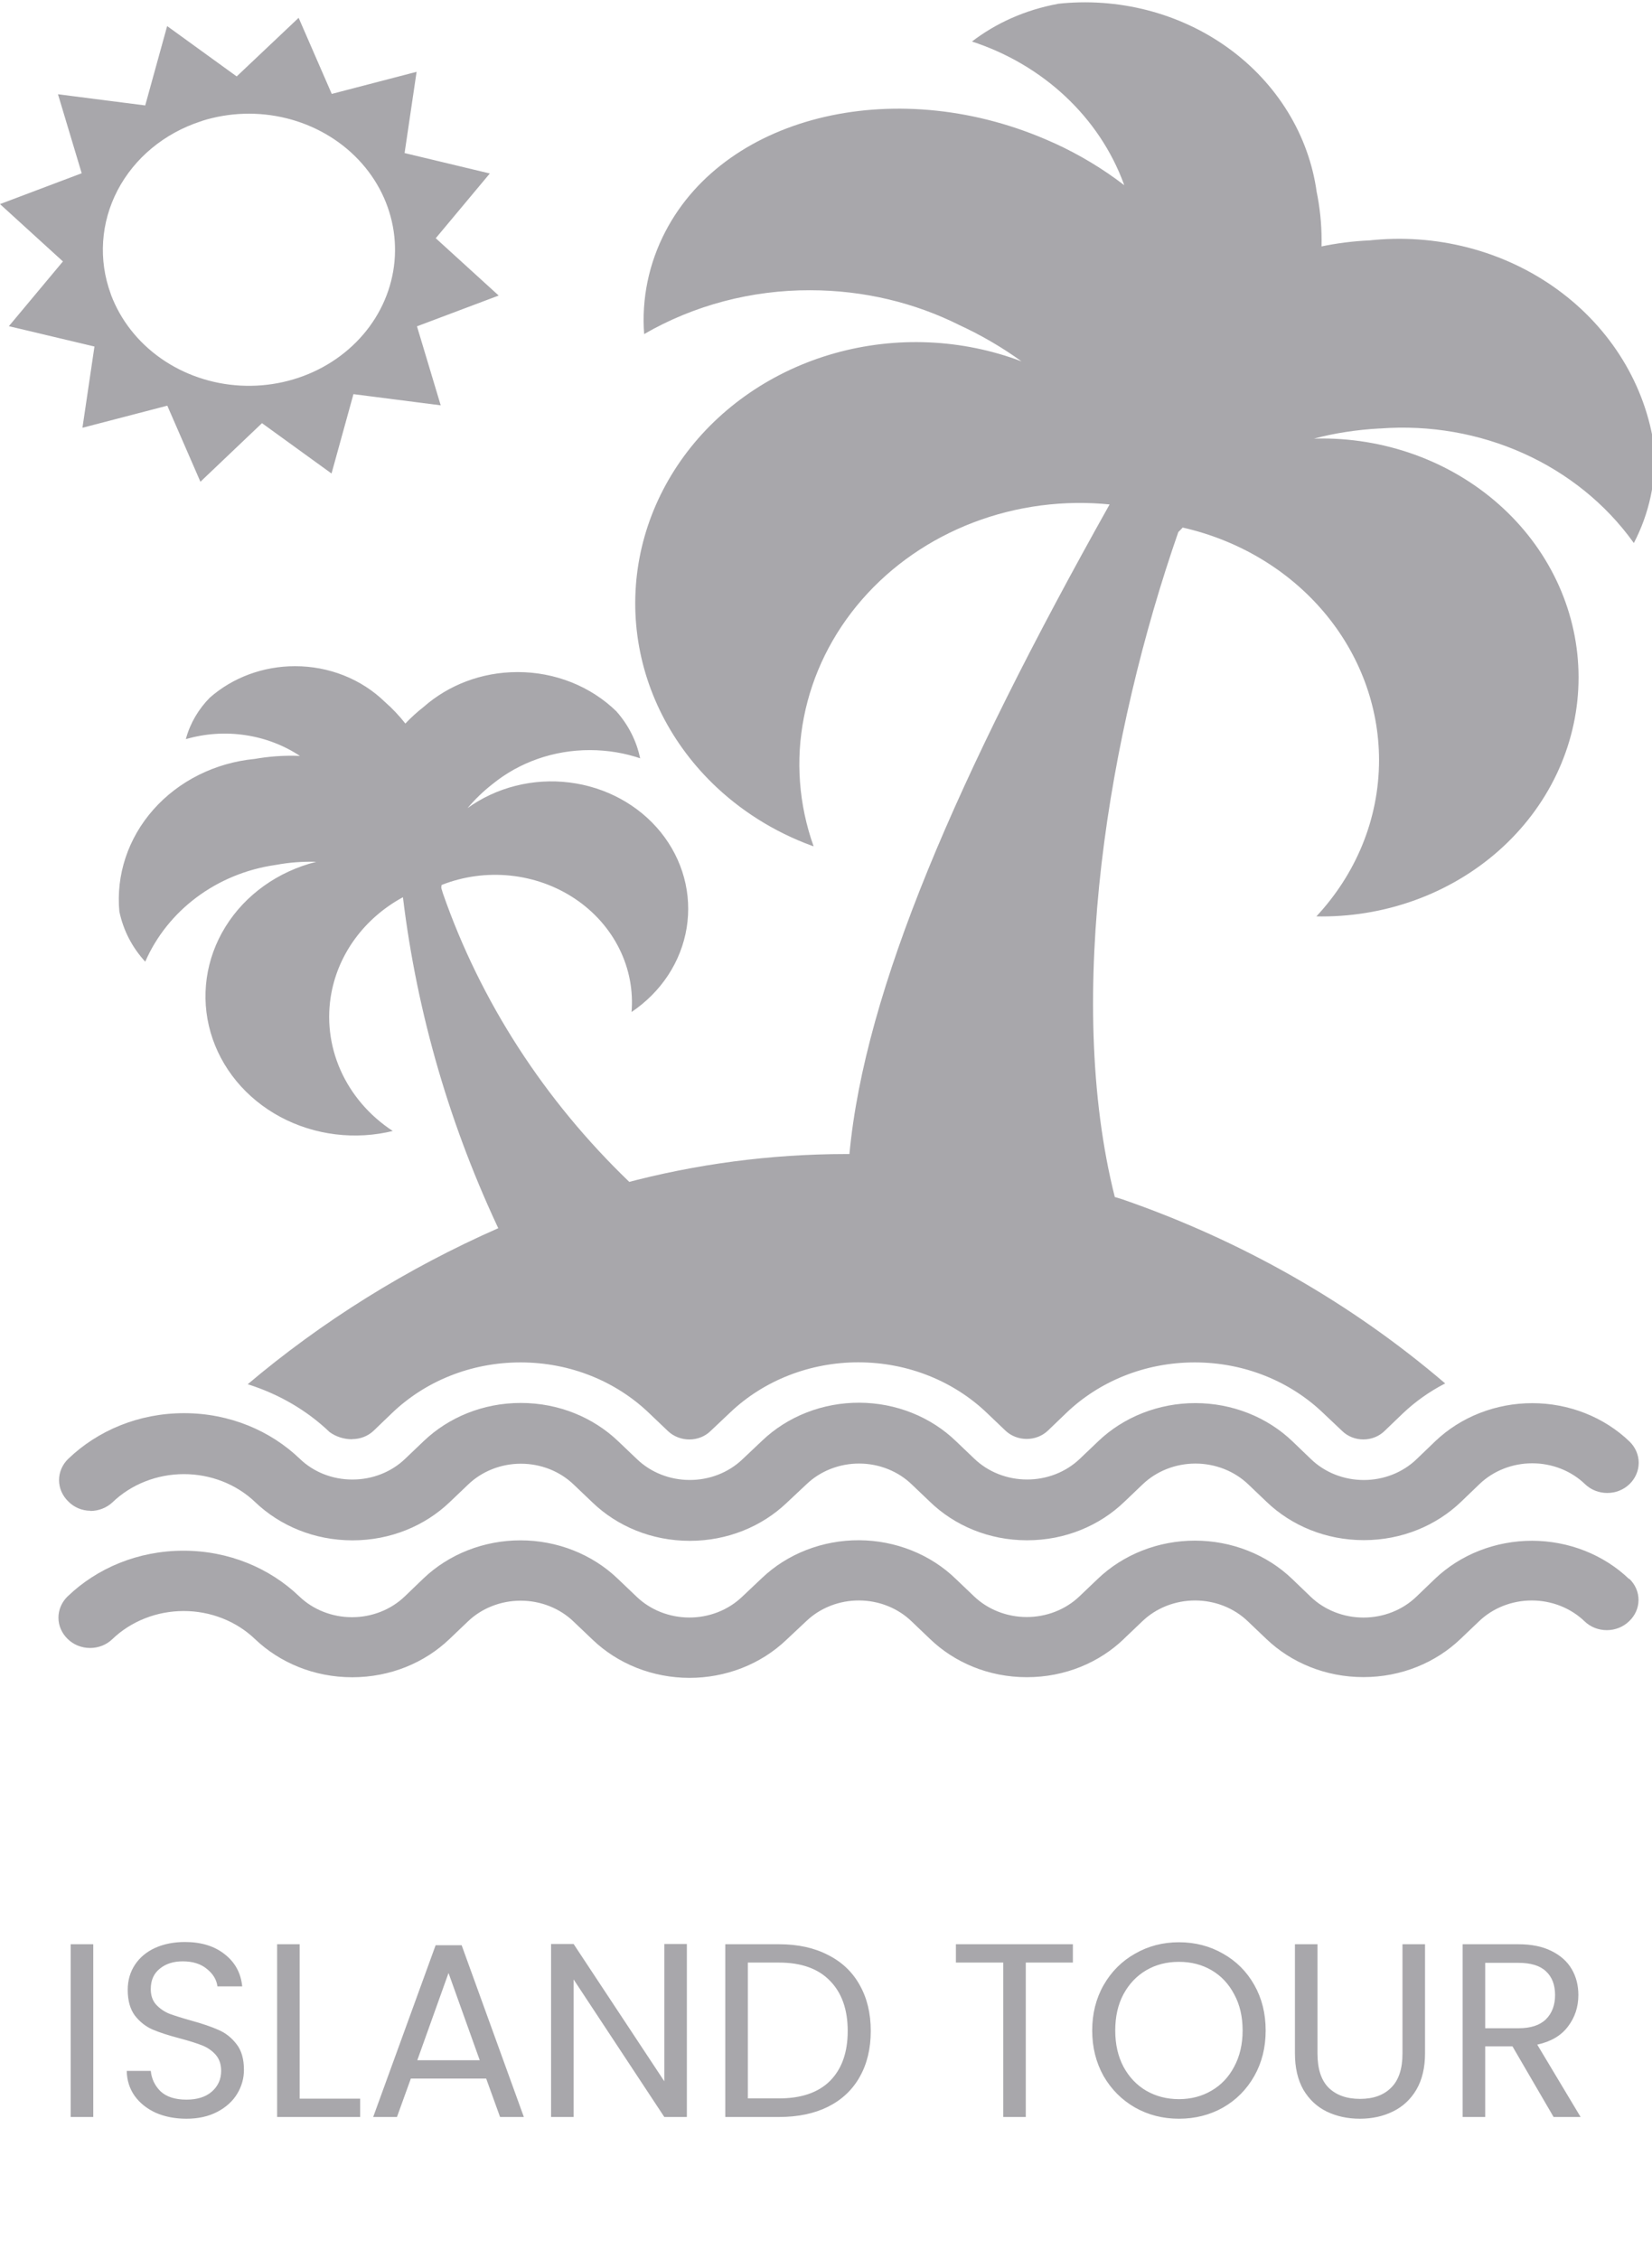<svg width="128" height="175" viewBox="0 0 128 175" fill="none" xmlns="http://www.w3.org/2000/svg">
<g clip-path="url(#clip0_30_493)">
<path d="M7.319 26.845L6.388 33.139L12.963 31.427L15.529 37.321L20.3 32.782L25.687 36.682L27.386 30.534L34.147 31.4L32.308 25.28L38.639 22.896L33.763 18.455L37.952 13.439L31.348 11.857L32.279 5.563L25.705 7.275L23.139 1.381L18.339 5.92L12.951 2.02L11.252 8.168L4.492 7.302L6.33 13.422L0 15.811L4.876 20.253L0.687 25.269L7.319 26.845ZM15.633 9.371C17.749 8.7 20.031 8.626 22.192 9.161C24.352 9.695 26.294 10.812 27.774 12.372C29.253 13.932 30.203 15.865 30.504 17.927C30.806 19.989 30.445 22.088 29.467 23.96C28.489 25.831 26.938 27.391 25.009 28.443C23.08 29.495 20.86 29.992 18.629 29.871C16.397 29.751 14.254 29.018 12.469 27.765C10.684 26.512 9.338 24.795 8.599 22.831L8.576 22.755C7.612 20.123 7.804 17.243 9.11 14.742C10.417 12.241 12.732 10.322 15.552 9.403L15.633 9.382V9.371ZM27.293 111.486C27.601 111.486 27.905 111.429 28.189 111.318C28.472 111.207 28.73 111.045 28.945 110.841L30.377 109.465C32.902 107.044 36.428 105.544 40.332 105.544C44.236 105.544 47.761 107.044 50.286 109.465L50.292 109.471L51.758 110.868C51.974 111.072 52.232 111.234 52.515 111.345C52.799 111.456 53.103 111.513 53.411 111.513H53.417C54.057 111.513 54.639 111.264 55.046 110.868L56.593 109.406C57.885 108.18 59.427 107.206 61.129 106.542C62.83 105.878 64.657 105.537 66.502 105.538C70.418 105.538 73.961 107.05 76.486 109.476L76.492 109.482L77.888 110.814C78.102 111.021 78.358 111.186 78.641 111.299C78.924 111.412 79.229 111.471 79.537 111.472C79.845 111.474 80.15 111.418 80.435 111.308C80.719 111.197 80.977 111.035 81.193 110.83L82.612 109.465C85.138 107.044 88.663 105.544 92.567 105.544C96.471 105.544 99.997 107.044 102.522 109.465L102.528 109.471L103.983 110.847C104.195 111.057 104.451 111.224 104.735 111.338C105.019 111.452 105.325 111.511 105.635 111.511C105.944 111.511 106.251 111.452 106.535 111.338C106.819 111.224 107.075 111.057 107.287 110.847L108.719 109.471C109.661 108.582 110.732 107.819 111.907 107.207L111.977 107.174C104.696 100.942 96.18 96.09 86.906 92.89L86.377 92.733C82.455 77.155 85.911 56.691 91.299 41.215C91.421 41.096 91.532 40.988 91.636 40.869C95.97 41.851 99.825 44.158 102.584 47.422C105.342 50.685 106.845 54.716 106.851 58.868C106.851 63.516 105.012 67.763 101.975 71.013L101.999 70.991L102.423 70.996C107.698 70.996 112.756 69.046 116.485 65.574C120.215 62.102 122.31 57.392 122.31 52.482C122.31 47.572 120.215 42.863 116.485 39.391C112.756 35.919 107.698 33.968 102.423 33.968L101.777 33.979H101.807C103.325 33.572 105.082 33.291 106.897 33.193H106.961C110.772 32.908 114.596 33.573 118.038 35.121C121.48 36.669 124.417 39.044 126.545 42.001L126.592 42.071C127.792 39.77 128.338 37.221 128.18 34.667V34.705C127.513 29.846 124.81 25.43 120.659 22.419C116.509 19.408 111.248 18.048 106.025 18.633L106.118 18.622C104.813 18.682 103.516 18.849 102.243 19.121L102.394 19.094L102.4 18.628C102.4 17.306 102.26 16.017 101.999 14.771L102.022 14.896C101.416 10.48 98.957 6.466 95.183 3.732C91.409 0.998 86.626 -0.235 81.879 0.303L81.967 0.298C79.406 0.775 77.155 1.798 75.287 3.234L75.311 3.217C78.034 4.107 80.506 5.559 82.541 7.464C84.577 9.369 86.123 11.678 87.063 14.219L87.104 14.343C85.451 13.073 83.645 11.986 81.722 11.104L81.559 11.034C69.766 5.704 56.337 8.775 51.566 17.918C50.265 20.406 49.695 23.17 49.914 25.93L49.908 25.881C53.767 23.648 58.223 22.471 62.767 22.485C66.944 22.485 70.883 23.46 74.322 25.177L74.188 25.117C75.966 25.925 77.648 26.904 79.209 28.037L79.145 27.993C74.542 26.25 69.436 26.029 64.679 27.364C59.921 28.7 55.799 31.514 52.999 35.335C50.199 39.157 48.889 43.757 49.289 48.368C49.689 52.979 51.774 57.324 55.197 60.678L55.185 60.667C57.332 62.768 59.956 64.437 62.895 65.515L63.04 65.563C61.892 62.343 61.633 58.905 62.287 55.567C62.94 52.228 64.485 49.097 66.779 46.46C69.073 43.823 72.042 41.766 75.414 40.477C78.786 39.189 82.452 38.711 86.074 39.087L85.975 39.076C74.118 60.212 67.002 76.7 65.815 89.402H65.524C59.706 89.408 53.917 90.172 48.326 91.672L48.768 91.569C42.179 85.239 37.235 77.588 34.316 69.203L34.194 68.797C34.194 68.71 34.194 68.624 34.228 68.553C35.907 67.891 37.74 67.643 39.551 67.833C41.363 68.023 43.091 68.645 44.569 69.638C46.047 70.631 47.225 71.962 47.989 73.503C48.753 75.044 49.077 76.742 48.931 78.433V78.401C50.072 77.633 51.038 76.661 51.772 75.542C52.505 74.423 52.992 73.179 53.203 71.882C53.415 70.586 53.346 69.264 53.003 67.992C52.659 66.721 52.046 65.526 51.201 64.477C50.356 63.428 49.294 62.547 48.079 61.885C46.864 61.222 45.519 60.792 44.123 60.619C42.727 60.445 41.308 60.533 39.949 60.876C38.59 61.219 37.317 61.811 36.206 62.617L36.23 62.6C36.796 61.927 37.436 61.31 38.138 60.759L38.161 60.742C40.247 59.041 42.928 58.105 45.702 58.11C47.098 58.11 48.442 58.343 49.681 58.771L49.6 58.749C49.323 57.407 48.686 56.151 47.75 55.098L47.761 55.109C46.773 54.145 45.585 53.378 44.269 52.855C42.953 52.332 41.536 52.063 40.105 52.065C37.289 52.065 34.729 53.089 32.832 54.757L32.838 54.752C32.32 55.158 31.849 55.586 31.418 56.041L31.407 56.052C30.936 55.449 30.407 54.889 29.824 54.378L29.818 54.373C28.92 53.497 27.84 52.801 26.643 52.326C25.447 51.851 24.16 51.608 22.86 51.61C20.405 51.606 18.041 52.479 16.256 54.047L16.262 54.042C15.389 54.925 14.743 56.008 14.412 57.211L14.4 57.26C15.888 56.826 17.464 56.719 19.003 56.949C20.543 57.178 22.004 57.737 23.273 58.581L23.244 58.56C22.039 58.509 20.832 58.593 19.648 58.809L19.741 58.792C16.671 59.089 13.849 60.498 11.886 62.716C9.923 64.934 8.976 67.782 9.251 70.644L9.245 70.601C9.559 72.107 10.263 73.428 11.264 74.512L11.252 74.501C12.98 70.547 16.756 67.676 21.324 67.01L21.399 66.999C22.428 66.809 23.476 66.731 24.524 66.766H24.5C21.533 67.508 19.004 69.317 17.469 71.795C15.934 74.273 15.52 77.217 16.317 79.98C17.114 82.742 19.057 85.097 21.719 86.526C24.381 87.954 27.543 88.34 30.511 87.598L30.429 87.615C28.622 86.429 27.216 84.788 26.376 82.885C25.536 80.981 25.297 78.894 25.687 76.868L25.676 76.933C25.961 75.403 26.6 73.949 27.548 72.671C28.496 71.394 29.732 70.323 31.168 69.534L31.22 69.507C32.315 78.553 34.895 87.39 38.871 95.707L38.627 95.138C31.518 98.267 24.947 102.362 19.13 107.288L19.194 107.234C21.69 108.025 23.814 109.297 25.536 110.939L25.542 110.944C26.036 111.302 26.644 111.496 27.27 111.497L27.293 111.486Z" fill="#A8A7AB"/>
<path d="M6.994 117.054C7.315 117.053 7.634 116.992 7.93 116.876C8.227 116.76 8.496 116.59 8.722 116.377C9.439 115.688 10.298 115.14 11.247 114.766C12.197 114.392 13.217 114.199 14.248 114.198C15.278 114.198 16.299 114.39 17.249 114.763C18.198 115.136 19.058 115.683 19.776 116.372C21.69 118.197 24.355 119.329 27.311 119.329C30.266 119.329 32.931 118.197 34.84 116.372L36.271 115.007C36.801 114.496 37.437 114.09 38.14 113.812C38.842 113.535 39.598 113.392 40.361 113.392C41.124 113.392 41.88 113.535 42.582 113.812C43.285 114.09 43.92 114.496 44.451 115.007L45.917 116.404C47.826 118.235 50.49 119.367 53.446 119.367C56.378 119.367 59.037 118.246 60.94 116.437L62.499 114.974C63.03 114.467 63.665 114.065 64.366 113.791C65.067 113.517 65.82 113.377 66.581 113.38C67.341 113.382 68.093 113.527 68.793 113.806C69.492 114.084 70.123 114.491 70.65 115.001L72.047 116.334C73.944 118.175 76.614 119.324 79.57 119.324H79.587C82.543 119.324 85.207 118.181 87.11 116.35L87.116 116.345L88.535 114.99C89.067 114.481 89.703 114.076 90.405 113.8C91.108 113.523 91.863 113.381 92.626 113.381C93.388 113.381 94.143 113.523 94.846 113.8C95.549 114.076 96.184 114.481 96.716 114.99L98.147 116.355C100.055 118.181 102.72 119.313 105.67 119.313C108.62 119.313 111.285 118.181 113.193 116.355L114.63 114.974C115.161 114.463 115.796 114.057 116.499 113.78C117.202 113.503 117.957 113.36 118.72 113.36C119.483 113.36 120.239 113.503 120.942 113.78C121.644 114.057 122.28 114.463 122.81 114.974C123.033 115.19 123.3 115.363 123.596 115.48C123.892 115.598 124.211 115.658 124.533 115.658C124.854 115.658 125.173 115.598 125.469 115.48C125.765 115.363 126.032 115.19 126.255 114.974C126.713 114.53 126.97 113.938 126.97 113.322C126.97 112.706 126.713 112.114 126.255 111.67C125.277 110.731 124.106 109.985 122.813 109.475C121.519 108.965 120.129 108.702 118.724 108.701C117.32 108.701 115.929 108.963 114.635 109.472C113.341 109.981 112.17 110.727 111.191 111.665L109.76 113.04C109.23 113.551 108.594 113.957 107.891 114.235C107.189 114.512 106.433 114.655 105.67 114.655C104.907 114.655 104.151 114.512 103.449 114.235C102.746 113.957 102.11 113.551 101.58 113.04L100.149 111.665C99.171 110.726 98 109.979 96.707 109.469C95.413 108.96 94.023 108.697 92.618 108.696C91.213 108.696 89.823 108.958 88.529 109.467C87.235 109.976 86.064 110.721 85.085 111.659L83.666 113.013C83.133 113.522 82.496 113.925 81.793 114.201C81.09 114.476 80.335 114.617 79.572 114.615C78.809 114.614 78.054 114.47 77.352 114.192C76.65 113.914 76.016 113.508 75.485 112.997L74.089 111.665C73.118 110.722 71.954 109.97 70.665 109.455C69.376 108.94 67.988 108.672 66.585 108.666C65.183 108.661 63.793 108.918 62.499 109.423C61.205 109.928 60.034 110.67 59.055 111.605L57.507 113.068C56.975 113.572 56.339 113.972 55.638 114.244C54.937 114.516 54.185 114.655 53.425 114.652C52.666 114.65 51.915 114.506 51.216 114.229C50.517 113.952 49.885 113.548 49.356 113.04L47.89 111.643C45.975 109.818 43.311 108.685 40.355 108.685C37.4 108.685 34.735 109.818 32.826 111.643L31.395 113.008C30.866 113.517 30.232 113.922 29.532 114.198C28.831 114.475 28.078 114.617 27.317 114.617H27.288C26.53 114.617 25.781 114.475 25.084 114.2C24.387 113.924 23.758 113.521 23.232 113.013C20.957 110.83 17.78 109.476 14.261 109.476C10.741 109.476 7.564 110.83 5.295 113.008L5.289 113.013C4.83 113.457 4.574 114.05 4.575 114.667C4.576 115.283 4.834 115.875 5.295 116.318C5.511 116.542 5.776 116.722 6.071 116.847C6.367 116.971 6.687 117.036 7.011 117.038L6.994 117.054Z" fill="#A8A7AB"/>
<path d="M126.231 122.33C125.253 121.391 124.083 120.645 122.789 120.135C121.496 119.625 120.105 119.362 118.701 119.361C117.296 119.361 115.906 119.623 114.612 120.132C113.318 120.641 112.147 121.387 111.168 122.325L109.737 123.7C109.205 124.21 108.569 124.615 107.867 124.891C107.164 125.168 106.409 125.31 105.646 125.31C104.884 125.31 104.129 125.168 103.426 124.891C102.723 124.615 102.088 124.21 101.556 123.7L100.119 122.319C99.141 121.38 97.971 120.634 96.677 120.124C95.384 119.614 93.993 119.351 92.589 119.351C91.184 119.35 89.793 119.612 88.5 120.121C87.206 120.63 86.035 121.376 85.056 122.314L83.636 123.668C83.104 124.176 82.467 124.58 81.764 124.855C81.061 125.13 80.305 125.271 79.542 125.27C78.78 125.268 78.025 125.124 77.323 124.846C76.621 124.568 75.986 124.162 75.456 123.652L74.059 122.319C73.089 121.376 71.924 120.625 70.635 120.11C69.346 119.595 67.959 119.326 66.556 119.321C65.153 119.315 63.764 119.573 62.47 120.078C61.176 120.582 60.005 121.324 59.025 122.26L57.478 123.722C56.945 124.226 56.31 124.626 55.609 124.898C54.908 125.171 54.155 125.309 53.396 125.307C52.636 125.304 51.885 125.161 51.186 124.884C50.487 124.607 49.855 124.203 49.326 123.695L47.86 122.297C46.882 121.359 45.712 120.612 44.418 120.102C43.125 119.592 41.734 119.329 40.33 119.329C38.925 119.328 37.535 119.59 36.241 120.099C34.947 120.608 33.776 121.354 32.797 122.292L31.366 123.668C30.835 124.179 30.2 124.585 29.497 124.862C28.794 125.14 28.039 125.283 27.276 125.283C26.512 125.283 25.757 125.14 25.054 124.862C24.352 124.585 23.716 124.179 23.185 123.668C20.91 121.485 17.734 120.131 14.214 120.131C10.694 120.131 7.517 121.485 5.248 123.663L5.242 123.668C4.783 124.112 4.527 124.705 4.528 125.321C4.529 125.938 4.787 126.529 5.248 126.972C5.47 127.191 5.737 127.365 6.034 127.485C6.331 127.604 6.65 127.666 6.973 127.667C7.297 127.668 7.617 127.608 7.914 127.491C8.212 127.373 8.48 127.2 8.704 126.983C9.421 126.294 10.28 125.746 11.23 125.372C12.179 124.997 13.199 124.804 14.23 124.804C15.261 124.803 16.281 124.995 17.231 125.369C18.18 125.742 19.04 126.289 19.758 126.978C21.673 128.803 24.337 129.935 27.293 129.935C30.249 129.935 32.913 128.803 34.822 126.978L36.253 125.613C36.784 125.103 37.42 124.698 38.123 124.422C38.825 124.145 39.58 124.003 40.343 124.003C41.106 124.003 41.861 124.145 42.563 124.422C43.266 124.698 43.902 125.103 44.433 125.613L45.9 127.01C46.873 127.947 48.039 128.693 49.328 129.204C50.617 129.714 52.003 129.979 53.403 129.982C54.804 129.985 56.191 129.726 57.483 129.222C58.774 128.717 59.944 127.976 60.922 127.043L62.481 125.58C63.012 125.073 63.647 124.671 64.348 124.397C65.049 124.123 65.803 123.983 66.563 123.986C67.323 123.988 68.076 124.133 68.775 124.412C69.474 124.69 70.106 125.097 70.633 125.607L72.029 126.94C73.926 128.781 76.596 129.93 79.552 129.93H79.569C82.519 129.93 85.184 128.792 87.086 126.961V126.956L88.506 125.602C89.037 125.091 89.672 124.685 90.375 124.407C91.078 124.13 91.833 123.987 92.596 123.987C93.359 123.987 94.115 124.13 94.818 124.407C95.52 124.685 96.156 125.091 96.686 125.602L98.118 126.967C100.026 128.792 102.691 129.924 105.641 129.924C108.59 129.924 111.255 128.792 113.163 126.967L114.595 125.602C115.125 125.091 115.761 124.685 116.464 124.407C117.166 124.13 117.922 123.987 118.685 123.987C119.448 123.987 120.204 124.13 120.906 124.407C121.609 124.685 122.245 125.091 122.775 125.602C122.998 125.818 123.265 125.99 123.561 126.108C123.857 126.225 124.176 126.286 124.497 126.286C124.819 126.286 125.138 126.225 125.434 126.108C125.729 125.99 125.997 125.818 126.219 125.602C126.689 125.164 126.954 124.571 126.956 123.952C126.959 123.333 126.698 122.738 126.231 122.297V122.33Z" fill="#A8A7AB"/>
</g>
<path d="M7.226 150.618V164H5.478V150.618H7.226ZM14.447 164.134C13.563 164.134 12.77 163.981 12.066 163.674C11.375 163.354 10.831 162.918 10.434 162.368C10.037 161.805 9.832 161.158 9.819 160.429H11.682C11.746 161.056 12.002 161.587 12.45 162.022C12.911 162.445 13.576 162.656 14.447 162.656C15.279 162.656 15.931 162.451 16.405 162.042C16.891 161.619 17.135 161.082 17.135 160.429C17.135 159.917 16.994 159.501 16.712 159.181C16.431 158.861 16.079 158.618 15.656 158.451C15.234 158.285 14.664 158.106 13.947 157.914C13.064 157.683 12.354 157.453 11.816 157.222C11.291 156.992 10.837 156.634 10.453 156.147C10.082 155.648 9.896 154.982 9.896 154.15C9.896 153.421 10.082 152.774 10.453 152.211C10.824 151.648 11.343 151.213 12.008 150.906C12.687 150.598 13.461 150.445 14.331 150.445C15.586 150.445 16.61 150.758 17.403 151.386C18.21 152.013 18.664 152.845 18.767 153.882H16.847C16.783 153.37 16.514 152.922 16.04 152.538C15.567 152.141 14.939 151.942 14.159 151.942C13.429 151.942 12.834 152.134 12.373 152.518C11.912 152.89 11.682 153.414 11.682 154.093C11.682 154.579 11.816 154.976 12.085 155.283C12.367 155.59 12.706 155.827 13.103 155.994C13.512 156.147 14.082 156.326 14.811 156.531C15.695 156.774 16.405 157.018 16.943 157.261C17.48 157.491 17.941 157.856 18.325 158.355C18.709 158.842 18.901 159.507 18.901 160.352C18.901 161.005 18.728 161.619 18.383 162.195C18.037 162.771 17.525 163.238 16.847 163.597C16.168 163.955 15.368 164.134 14.447 164.134ZM23.219 162.579H27.904V164H21.472V150.618H23.219V162.579ZM37.67 161.024H31.833L30.758 164H28.915L33.753 150.694H35.769L40.589 164H38.745L37.67 161.024ZM37.171 159.603L34.752 152.845L32.333 159.603H37.171ZM53.219 164H51.472L44.444 153.344V164H42.697V150.598H44.444L51.472 161.235V150.598H53.219V164ZM60.364 150.618C61.823 150.618 63.084 150.893 64.146 151.443C65.221 151.981 66.04 152.755 66.604 153.766C67.18 154.778 67.468 155.968 67.468 157.338C67.468 158.707 67.18 159.898 66.604 160.909C66.04 161.907 65.221 162.675 64.146 163.213C63.084 163.738 61.823 164 60.364 164H56.197V150.618H60.364ZM60.364 162.56C62.092 162.56 63.41 162.106 64.319 161.197C65.228 160.275 65.682 158.989 65.682 157.338C65.682 155.674 65.221 154.374 64.3 153.44C63.391 152.506 62.079 152.038 60.364 152.038H57.944V162.56H60.364ZM83.128 150.618V152.038H79.48V164H77.733V152.038H74.065V150.618H83.128ZM91.346 164.134C90.104 164.134 88.971 163.846 87.947 163.27C86.923 162.682 86.11 161.869 85.509 160.832C84.92 159.782 84.626 158.605 84.626 157.299C84.626 155.994 84.92 154.822 85.509 153.786C86.11 152.736 86.923 151.923 87.947 151.347C88.971 150.758 90.104 150.464 91.346 150.464C92.6 150.464 93.739 150.758 94.763 151.347C95.787 151.923 96.594 152.73 97.182 153.766C97.771 154.803 98.066 155.981 98.066 157.299C98.066 158.618 97.771 159.795 97.182 160.832C96.594 161.869 95.787 162.682 94.763 163.27C93.739 163.846 92.6 164.134 91.346 164.134ZM91.346 162.618C92.28 162.618 93.118 162.4 93.861 161.965C94.616 161.53 95.205 160.909 95.627 160.102C96.062 159.296 96.28 158.362 96.28 157.299C96.28 156.224 96.062 155.29 95.627 154.496C95.205 153.69 94.622 153.069 93.88 152.634C93.138 152.198 92.293 151.981 91.346 151.981C90.398 151.981 89.554 152.198 88.811 152.634C88.069 153.069 87.48 153.69 87.045 154.496C86.622 155.29 86.411 156.224 86.411 157.299C86.411 158.362 86.622 159.296 87.045 160.102C87.48 160.909 88.069 161.53 88.811 161.965C89.566 162.4 90.411 162.618 91.346 162.618ZM102.081 150.618V159.085C102.081 160.275 102.369 161.158 102.945 161.734C103.534 162.31 104.347 162.598 105.383 162.598C106.407 162.598 107.207 162.31 107.783 161.734C108.372 161.158 108.667 160.275 108.667 159.085V150.618H110.414V159.066C110.414 160.179 110.19 161.12 109.742 161.888C109.294 162.643 108.686 163.206 107.918 163.578C107.163 163.949 106.311 164.134 105.364 164.134C104.417 164.134 103.559 163.949 102.791 163.578C102.036 163.206 101.435 162.643 100.987 161.888C100.551 161.12 100.334 160.179 100.334 159.066V150.618H102.081ZM120.375 164L117.188 158.528H115.076V164H113.328V150.618H117.648C118.66 150.618 119.511 150.79 120.202 151.136C120.906 151.482 121.431 151.949 121.776 152.538C122.122 153.126 122.295 153.798 122.295 154.554C122.295 155.475 122.026 156.288 121.488 156.992C120.964 157.696 120.17 158.163 119.108 158.394L122.468 164H120.375ZM115.076 157.126H117.648C118.596 157.126 119.306 156.896 119.78 156.435C120.253 155.962 120.49 155.334 120.49 154.554C120.49 153.76 120.253 153.146 119.78 152.71C119.319 152.275 118.608 152.058 117.648 152.058H115.076V157.126Z" fill="#A8A7AB"/>
<defs>
<clipPath id="clip0_30_493">
<rect width="128" height="130" fill="white"/>
</clipPath>
</defs>
</svg>

